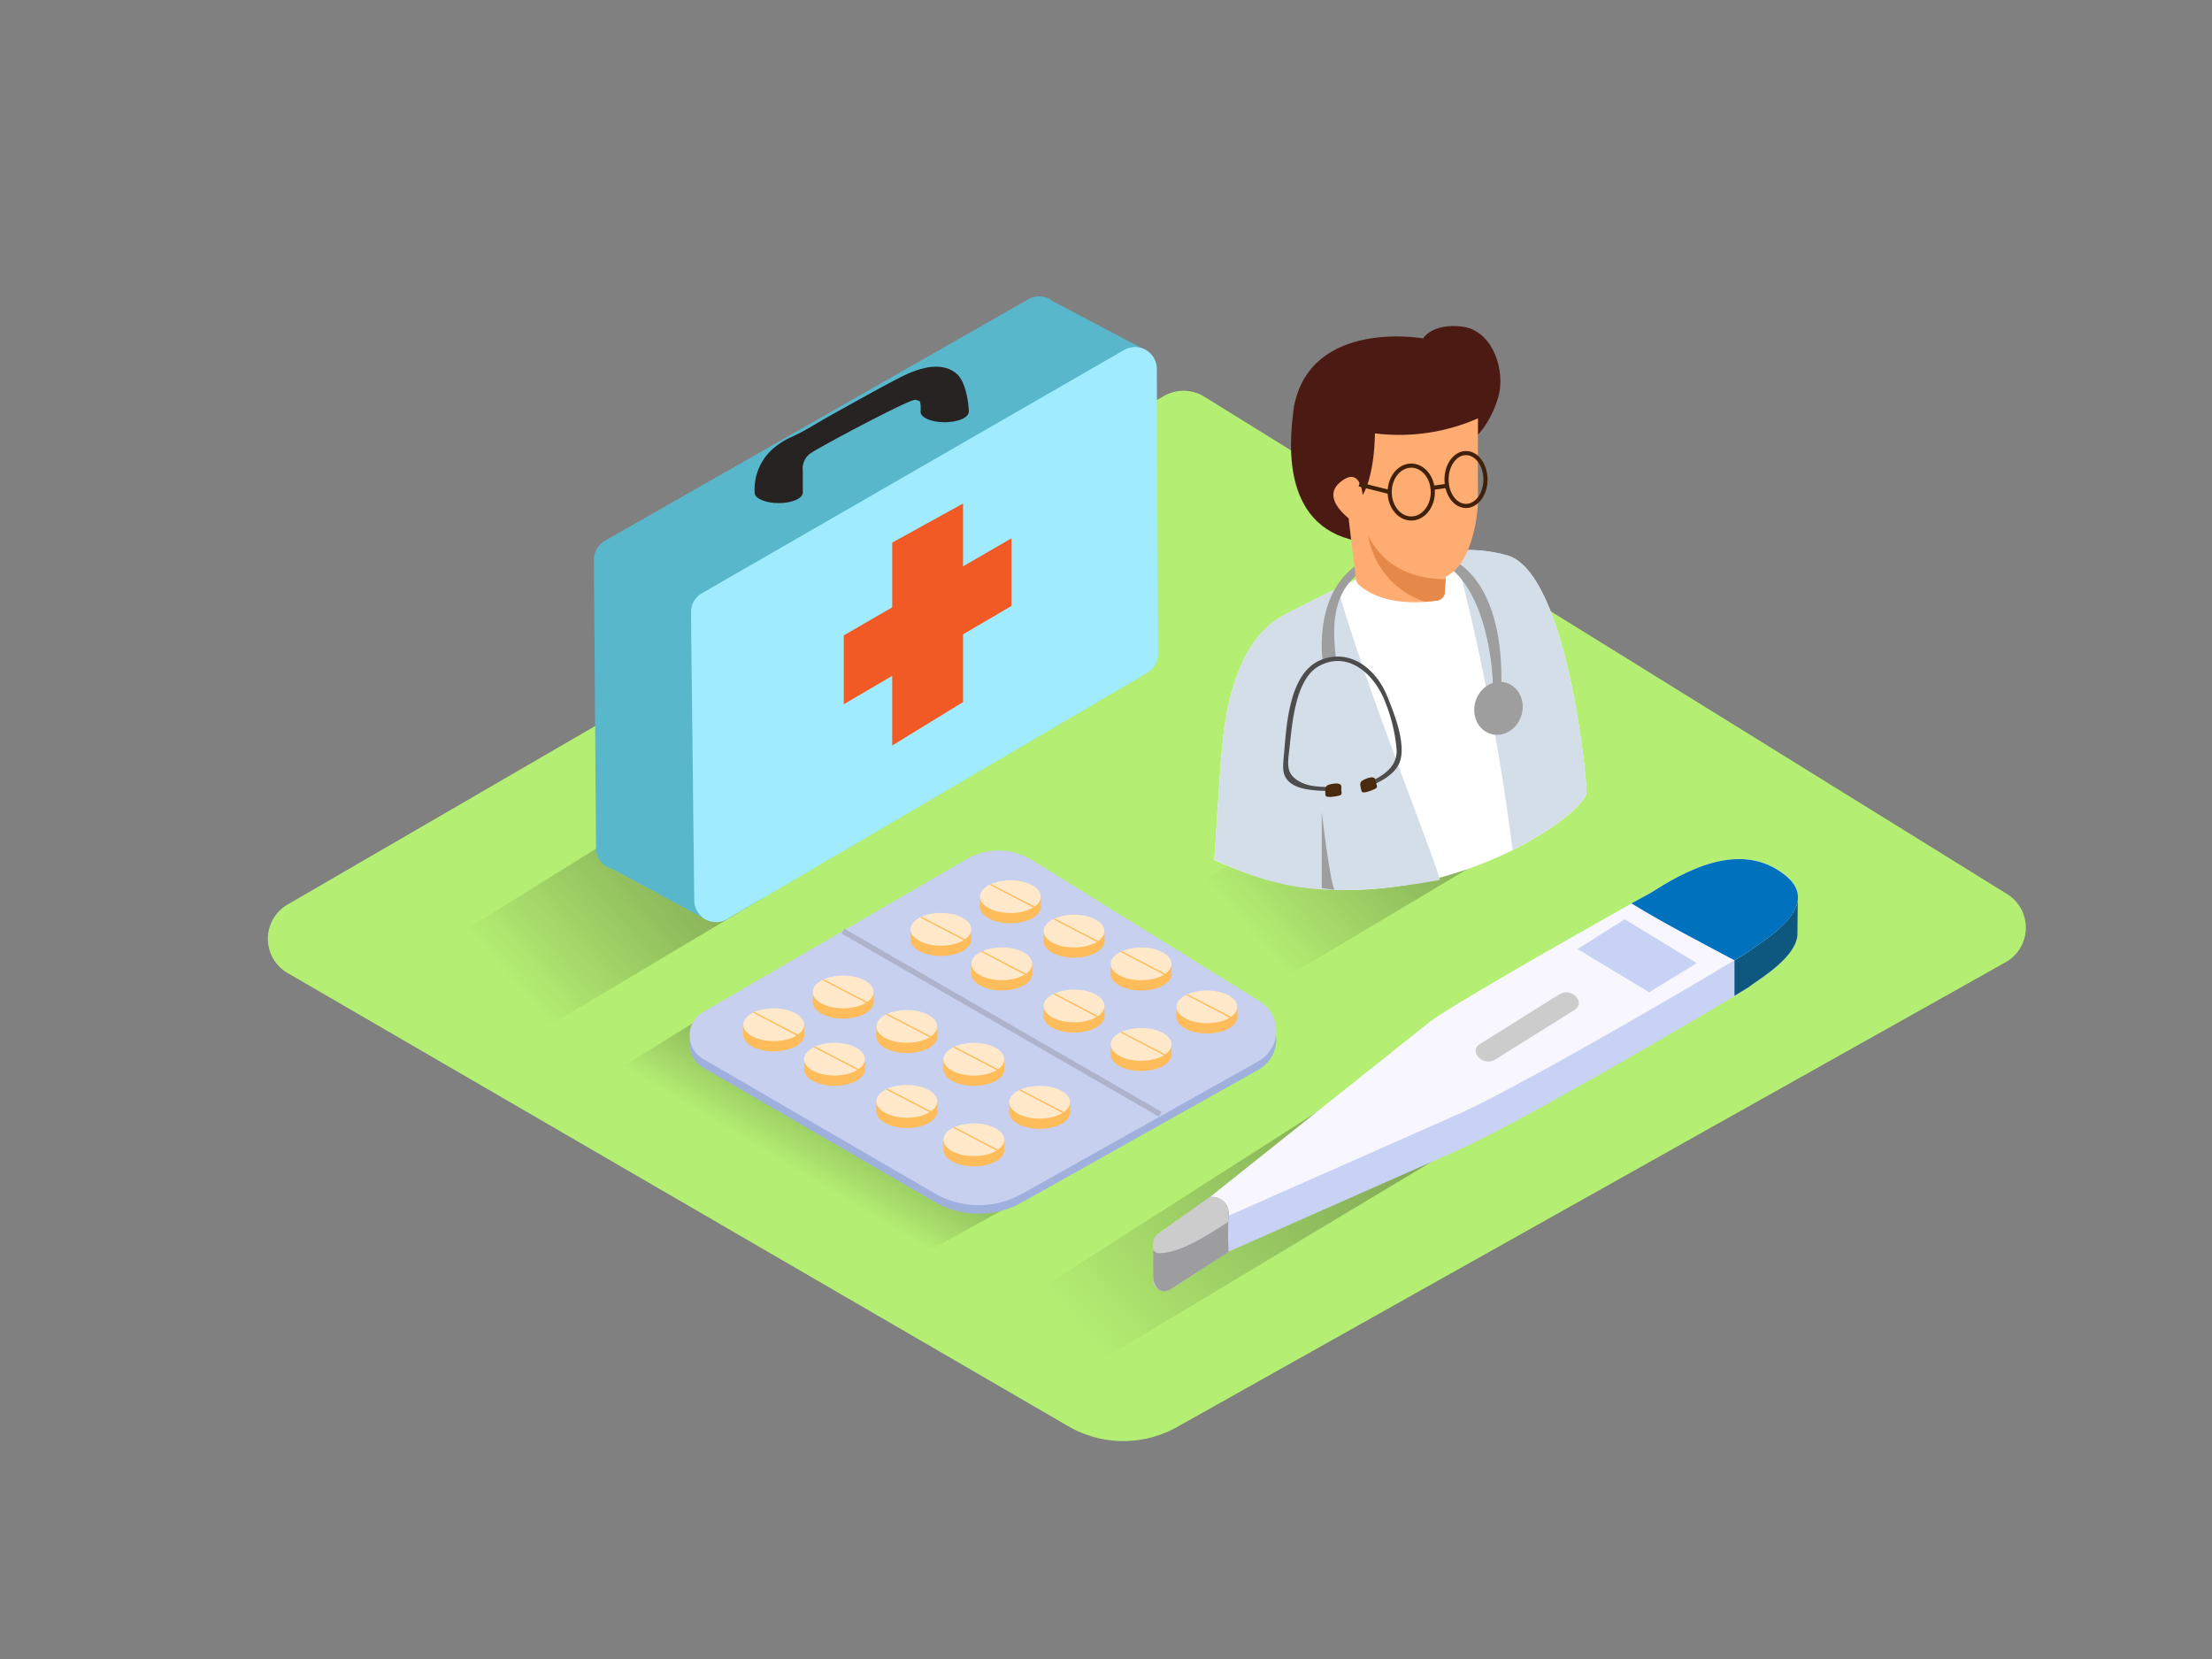 <svg id="Layer_2" data-name="Layer 2" xmlns="http://www.w3.org/2000/svg" xmlns:xlink="http://www.w3.org/1999/xlink" viewBox="0 0 400 300"><rect x="0" y="0" width="400" height="300" fill="#808080" stroke="none"/><defs><linearGradient id="linear-gradient" x1="149.16" y1="214.81" x2="159.17" y2="198.12" gradientUnits="userSpaceOnUse"><stop offset="0" stop-opacity="0"/><stop offset="0.99" stop-color="#1a1a1a"/></linearGradient><linearGradient id="linear-gradient-2" x1="197.28" y1="243.17" x2="247.38" y2="199.75" xlink:href="#linear-gradient"/><linearGradient id="linear-gradient-3" x1="227.42" y1="170.44" x2="260.14" y2="142.09" xlink:href="#linear-gradient"/><linearGradient id="linear-gradient-4" x1="94.01" y1="179.28" x2="126.73" y2="150.92" xlink:href="#linear-gradient"/></defs><title>191-200</title><path d="M212.94,258l149.75-84a7.16,7.16,0,0,0,.27-12.32L217.79,71.74a7.16,7.16,0,0,0-7.36-.11L52,163.57a7.16,7.16,0,0,0,0,12.38l141.25,82A19.84,19.84,0,0,0,212.94,258Z" fill="#b4ee73"/><polyline points="206.35 205 166.58 226.92 110.03 194.5 147.01 171.51" opacity="0.32" fill="url(#linear-gradient)"/><polyline points="258.88 210.09 194.22 248.88 178.19 239.41 237.92 201.22" opacity="0.32" fill="url(#linear-gradient-2)"/><polyline points="271.62 153.41 233.01 176.43 210.99 163.41 245.54 141.93" opacity="0.32" fill="url(#linear-gradient-3)"/><path d="M325,161.51l-1.75,3.79c-.16-.15-.27-.3-.45-.44-8.33-6.79-18.79-.47-24.44,3.1,0,0-35.7,19.93-40.16,23.5-3.44,2.75-25.07,20-34.82,27.75l-.38-1.59L208.59,225s.15,5.41,0,5.84l0,0a2.06,2.06,0,0,0,.5,2,2.11,2.11,0,0,0,2.64.28l10.33-6.71a1.91,1.91,0,0,1,.28-.15l40.92-18.09c12.79-5.65,52.22-29,52.92-29.61,1.56-1.26,8.41-5.13,8.81-9.37h0Z" fill="#c8d2f5"/><path d="M323.3,165.31c-.16-.15-.27-.3-.45-.44-5.42-4.41-11.72-3.28-17-1a21.23,21.23,0,0,1,6,7.51,1.38,1.38,0,0,1,1.8,1.32v7.37c1.53-.92,2.47-1.49,2.57-1.57,1.56-1.26,8.41-5.13,8.81-9.37h0l.07-7.07Z" fill="#0e577f"/><path d="M218.7,216.53l-9.22,6.55a2.11,2.11,0,0,0-.27,3.21h0a2.11,2.11,0,0,0,2.64.28l10.33-6.71a1.91,1.91,0,0,1,.28-.15l40.92-18.09c12.79-5.65,52.22-29,52.92-29.61,2.08-1.68,13.57-8,6.63-13.66-8.33-6.79-18.79-.47-24.44,3.1,0,0-35.7,19.93-40.16,23.5s-38.12,30.38-39.52,31.5Z" fill="#f8f6ff"/><path d="M295.08,163.4c6,3.68,12.33,6.91,18.56,10.25,1.59-1,2.56-1.54,2.66-1.63,2.08-1.68,13.57-8,6.63-13.66-8.33-6.79-18.79-.47-24.44,3.1L295,163.38Z" fill="#0071bc"/><path d="M222.17,219.87a3,3,0,0,0-3.38-3.4l-8.49,6.12c-.69.5-1.66,1-1.75,1.92s0,1.81,0,2.67l0,4.23c.85,3.31,3.22,1.68,3.22,1.68l10.4-6.71A59,59,0,0,1,222.17,219.87Z" fill="#9d9da0"/><path d="M222.13,220.93c0-.35,0-.69,0-1.06a3,3,0,0,0-3.38-3.4l-8.49,6.12c-.69.5-1.66,1-1.75,1.92a10.41,10.41,0,0,0,0,1.5,1.88,1.88,0,0,0,.77.58C213.14,226.85,218.55,223.24,222.13,220.93Z" fill="#ccc"/><polygon points="293.79 166.25 306.83 174.16 298.22 179.43 285.26 171.62 293.79 166.25" fill="#c8d2f5"/><path d="M282,179.79l-14.38,9c-2.15,1.35.6,4.17,2.75,2.82l14.38-9C286.86,181.27,284.11,178.44,282,179.79Z" fill="#ccc"/><path d="M184.78,217.44l42.8-24a6.28,6.28,0,0,0,.23-10.82L186.6,157.07a11.45,11.45,0,0,0-11.78-.17l-47.66,27.66a4.91,4.91,0,0,0,0,8.5L169,217.33A15.92,15.92,0,0,0,184.78,217.44Z" fill="#9fb0dd"/><path d="M184.78,215.9l42.8-24a6.28,6.28,0,0,0,.23-10.82L186.6,155.52a11.45,11.45,0,0,0-11.78-.17L127.16,183a4.91,4.91,0,0,0,0,8.5L169,215.78A15.92,15.92,0,0,0,184.78,215.9Z" fill="#c7d0ef"/><line x1="152.43" y1="168.37" x2="209.8" y2="201.49" fill="#c8d2f5" stroke="#9d9db2" stroke-miterlimit="10" opacity="0.58"/><ellipse cx="152.47" cy="181.24" rx="5.5" ry="2.96" fill="#ffbc5a"/><path d="M158,179.38v2.16s-3.25,2-5.5,1.81-5.5-2.11-5.5-2.11v-1.86" fill="#ffbc5a"/><ellipse cx="152.47" cy="179.38" rx="5.5" ry="2.96" fill="#ffe9ca"/><path d="M149.45,177.5l7.36,3.85" fill="#ffbc5a"/><path d="M149,177.11l-.27.12h0l8.08,4.23.12-.23Z" fill="#ffbc5a"/><ellipse cx="163.98" cy="187.47" rx="5.5" ry="2.96" fill="#ffbc5a"/><path d="M169.48,185.61v2.16s-3.25,2-5.5,1.81-5.5-2.11-5.5-2.11v-1.86" fill="#ffbc5a"/><ellipse cx="163.98" cy="185.61" rx="5.5" ry="2.96" fill="#ffe9ca"/><path d="M161,183.73l7.36,3.85" fill="#ffbc5a"/><path d="M160.49,183.33l-.27.12h0l8.08,4.23.12-.23Z" fill="#ffbc5a"/><ellipse cx="176.11" cy="193.4" rx="5.5" ry="2.96" fill="#ffbc5a"/><path d="M181.61,191.54v2.16s-3.25,2-5.5,1.81-5.5-2.11-5.5-2.11v-1.86" fill="#ffbc5a"/><ellipse cx="176.11" cy="191.54" rx="5.5" ry="2.96" fill="#ffe9ca"/><path d="M173.09,189.66l7.36,3.85" fill="#ffbc5a"/><path d="M172.62,189.26l-.27.12h0l8.08,4.23.12-.23Z" fill="#ffbc5a"/><ellipse cx="188" cy="201.17" rx="5.5" ry="2.96" fill="#ffbc5a"/><path d="M193.51,199.32v2.16s-3.25,2-5.5,1.81-5.5-2.11-5.5-2.11v-1.86" fill="#ffbc5a"/><ellipse cx="188" cy="199.32" rx="5.5" ry="2.96" fill="#ffe9ca"/><path d="M185,197.43l7.36,3.85" fill="#ffbc5a"/><path d="M184.51,197l-.27.12h0l8.08,4.23.12-.23Z" fill="#ffbc5a"/><ellipse cx="139.91" cy="187.16" rx="5.5" ry="2.96" fill="#ffbc5a"/><path d="M145.41,185.3v2.16s-3.25,2-5.5,1.81-5.5-2.11-5.5-2.11V185.3" fill="#ffbc5a"/><ellipse cx="139.91" cy="185.3" rx="5.5" ry="2.96" fill="#ffe9ca"/><path d="M136.89,183.42l7.36,3.85" fill="#ffbc5a"/><path d="M136.42,183l-.27.12h0l8.08,4.23.12-.23Z" fill="#ffbc5a"/><ellipse cx="150.91" cy="193.39" rx="5.5" ry="2.96" fill="#ffbc5a"/><path d="M156.42,191.53v2.16s-3.25,2-5.5,1.81-5.5-2.11-5.5-2.11v-1.86" fill="#ffbc5a"/><ellipse cx="150.91" cy="191.53" rx="5.5" ry="2.96" fill="#ffe9ca"/><path d="M147.89,189.64l7.36,3.85" fill="#ffbc5a"/><path d="M147.42,189.25l-.27.12h0l8.08,4.23.12-.23Z" fill="#ffbc5a"/><ellipse cx="163.98" cy="201.02" rx="5.5" ry="2.96" fill="#ffbc5a"/><path d="M169.48,199.16v2.16s-3.25,2-5.5,1.81-5.5-2.11-5.5-2.11v-1.86" fill="#ffbc5a"/><ellipse cx="163.98" cy="199.16" rx="5.5" ry="2.96" fill="#ffe9ca"/><path d="M161,197.27l7.36,3.85" fill="#ffbc5a"/><path d="M160.49,196.88l-.27.12h0l8.08,4.23.12-.23Z" fill="#ffbc5a"/><ellipse cx="176.11" cy="207.96" rx="5.5" ry="2.96" fill="#ffbc5a"/><path d="M181.61,206.1v2.16s-3.25,2-5.5,1.81-5.5-2.11-5.5-2.11V206.1" fill="#ffbc5a"/><ellipse cx="176.11" cy="206.1" rx="5.5" ry="2.96" fill="#ffe9ca"/><path d="M173.09,204.22l7.36,3.85" fill="#ffbc5a"/><path d="M172.62,203.82l-.27.12h0l8.08,4.23.12-.23Z" fill="#ffbc5a"/><ellipse cx="182.71" cy="164" rx="5.5" ry="2.96" fill="#ffbc5a"/><path d="M188.22,162.14v2.16s-3.25,2-5.5,1.81-5.5-2.11-5.5-2.11v-1.86" fill="#ffbc5a"/><ellipse cx="182.71" cy="162.14" rx="5.5" ry="2.96" fill="#ffe9ca"/><path d="M179.69,160.26l7.36,3.85" fill="#ffbc5a"/><path d="M179.22,159.86,179,160h0l8.08,4.23.12-.23Z" fill="#ffbc5a"/><ellipse cx="194.22" cy="170.22" rx="5.5" ry="2.96" fill="#ffbc5a"/><path d="M199.73,168.37v2.16s-3.25,2-5.5,1.81-5.5-2.11-5.5-2.11v-1.86" fill="#ffbc5a"/><ellipse cx="194.22" cy="168.37" rx="5.5" ry="2.96" fill="#ffe9ca"/><path d="M191.2,166.48l7.36,3.85" fill="#ffbc5a"/><path d="M190.73,166.09l-.27.12h0l8.08,4.23.12-.23Z" fill="#ffbc5a"/><ellipse cx="206.35" cy="176.16" rx="5.5" ry="2.96" fill="#ffbc5a"/><path d="M211.86,174.3v2.16s-3.25,2-5.5,1.81-5.5-2.11-5.5-2.11V174.3" fill="#ffbc5a"/><ellipse cx="206.35" cy="174.3" rx="5.5" ry="2.96" fill="#ffe9ca"/><path d="M203.33,172.41l7.36,3.85" fill="#ffbc5a"/><path d="M202.86,172l-.27.12h0l8.08,4.23.12-.23Z" fill="#ffbc5a"/><ellipse cx="218.24" cy="183.93" rx="5.5" ry="2.96" fill="#ffbc5a"/><path d="M223.75,182.07v2.16s-3.25,2-5.5,1.81-5.5-2.11-5.5-2.11v-1.86" fill="#ffbc5a"/><ellipse cx="218.24" cy="182.07" rx="5.5" ry="2.96" fill="#ffe9ca"/><path d="M215.22,180.19l7.36,3.85" fill="#ffbc5a"/><path d="M214.75,179.79l-.27.12h0l8.08,4.23.12-.23Z" fill="#ffbc5a"/><ellipse cx="170.15" cy="169.91" rx="5.5" ry="2.96" fill="#ffbc5a"/><path d="M175.65,168.05v2.16s-3.25,2-5.5,1.81-5.5-2.11-5.5-2.11v-1.86" fill="#ffbc5a"/><ellipse cx="170.15" cy="168.05" rx="5.5" ry="2.96" fill="#ffe9ca"/><path d="M167.13,166.17l7.36,3.85" fill="#ffbc5a"/><path d="M166.66,165.78l-.27.12h0l8.08,4.23.12-.23Z" fill="#ffbc5a"/><ellipse cx="181.16" cy="176.14" rx="5.5" ry="2.96" fill="#ffbc5a"/><path d="M186.66,174.28v2.16s-3.25,2-5.5,1.81-5.5-2.11-5.5-2.11v-1.86" fill="#ffbc5a"/><ellipse cx="181.16" cy="174.28" rx="5.5" ry="2.96" fill="#ffe9ca"/><path d="M178.14,172.4l7.36,3.85" fill="#ffbc5a"/><path d="M177.67,172l-.27.12h0l8.08,4.23.12-.23Z" fill="#ffbc5a"/><ellipse cx="194.22" cy="183.77" rx="5.5" ry="2.96" fill="#ffbc5a"/><path d="M199.73,181.91v2.16s-3.25,2-5.5,1.81-5.5-2.11-5.5-2.11v-1.86" fill="#ffbc5a"/><ellipse cx="194.22" cy="181.91" rx="5.5" ry="2.96" fill="#ffe9ca"/><path d="M191.2,180l7.36,3.85" fill="#ffbc5a"/><path d="M190.73,179.63l-.27.12h0L198.5,184l.12-.23Z" fill="#ffbc5a"/><ellipse cx="206.35" cy="190.71" rx="5.5" ry="2.96" fill="#ffbc5a"/><path d="M211.86,188.86V191s-3.25,2-5.5,1.81-5.5-2.11-5.5-2.11v-1.86" fill="#ffbc5a"/><ellipse cx="206.35" cy="188.86" rx="5.5" ry="2.96" fill="#ffe9ca"/><path d="M203.33,187l7.36,3.85" fill="#ffbc5a"/><path d="M202.86,186.58l-.27.12h0l8.08,4.23.12-.23Z" fill="#ffbc5a"/><polyline points="138.21 162.25 99.6 185.27 77.58 172.25 112.13 150.77" opacity="0.32" fill="url(#linear-gradient-4)"/><path d="M207.58,63.56l-17.2-9.08a4,4,0,0,0-1.36-.72h0a3.87,3.87,0,0,0-3.05.36L109.41,97.79a3.93,3.93,0,0,0-2,3.44l.37,52.13a3.87,3.87,0,0,0,1.26,2.85h0a4,4,0,0,0,1.73.93l16.91,9.12s6.44-15.28,3-18.49a2,2,0,0,0-.79-.42l60-34.83a3.93,3.93,0,0,0,2-3.4V70l.53,3.07Z" fill="#68e1fd"/><path d="M207.58,63.56l-17.2-9.08a4,4,0,0,0-1.36-.72h0a3.87,3.87,0,0,0-3.05.36L109.41,97.79a3.93,3.93,0,0,0-2,3.44l.37,52.13a3.87,3.87,0,0,0,1.26,2.85h0a4,4,0,0,0,1.73.93l16.91,9.12s6.44-15.28,3-18.49a2,2,0,0,0-.79-.42l60-34.83a3.93,3.93,0,0,0,2-3.4V70l.53,3.07Z" fill="#272322" opacity="0.22"/><path d="M126.92,107.29l76.37-44a3.93,3.93,0,0,1,5.89,3.39l.22,51.59a3.93,3.93,0,0,1-1.94,3.4l-76,44.54a3.93,3.93,0,0,1-5.91-3.34l-.59-52.13A3.93,3.93,0,0,1,126.92,107.29Z" fill="#68e1fd"/><path d="M126.92,107.29l76.37-44a3.93,3.93,0,0,1,5.89,3.39l.22,51.59a3.93,3.93,0,0,1-1.94,3.4l-76,44.54a3.93,3.93,0,0,1-5.91-3.34l-.59-52.13A3.93,3.93,0,0,1,126.92,107.29Z" fill="#fff" opacity="0.37"/><ellipse cx="140.81" cy="89.09" rx="4.35" ry="1.89" fill="#272322"/><ellipse cx="170.82" cy="74.47" rx="4.35" ry="1.89" fill="#272322"/><path d="M166.49,73.4a5.71,5.71,0,0,0,.16,1.57c1.06.26,2.25-.5,3.32-.64,1.4-.19,4.53,1.34,5.21.14,0-1.85-.65-5.56-2.14-6.84-3-2.6-7.5-.82-10.5.74-1.95,1-3.88,2.06-5.8,3.12q-3.54,1.94-7.06,3.92c-2.17,1.22-4.24,2.58-6.52,3.6a13.52,13.52,0,0,0-2.75,1.62,9.86,9.86,0,0,0-3.95,8.45h8.71v-3.9a3.37,3.37,0,0,1,1.51-3.28c1.89-1.26,18-9.86,18.88-9.6S166.37,72.42,166.49,73.4Z" fill="#272322"/><polygon points="161.34 98.12 161.34 134.81 174.15 126.96 174.15 91.05 161.34 98.12" fill="#f15a24"/><polygon points="152.58 114.9 152.58 127.35 182.91 109.57 182.91 97.34 152.58 114.9" fill="#f15a24"/><path d="M219.59,155.5s1-16.07,1.38-20c.34-3.59,1.54-19.38,11.41-24.37,12.48-6.3,26.87-14.49,40.17-10.68,10.77,3.09,14.45,40.38,14.33,42.87C286.67,147.75,253.24,171.38,219.59,155.5Z" fill="#fff"/><path d="M241.9,106.3c-3.26,1.57-6.45,3.24-9.52,4.79-9.88,5-11.07,20.78-11.41,24.37-.38,4-1.38,20-1.38,20,11.05,5.21,20.37,7.3,40.74,3.68C260.34,157.38,246.8,124,241.9,106.3Z" fill="#d4dee8"/><path d="M272.55,100.41a26.73,26.73,0,0,0-9.53-.87,423.23,423.23,0,0,1,10.51,54.18c8.17-4.08,13.27-8.71,13.36-10.44C287,140.8,283.33,103.5,272.55,100.41Z" fill="#d4dee8"/><ellipse cx="270.98" cy="128.1" rx="4.83" ry="4.34" transform="translate(69.32 349.85) rotate(-73.02)" fill="#9e9e9e"/><path d="M269.89,125.11c.41-.27-.33-26.07-15.23-24.52S241,113.19,241.55,118.87l-2.4.34s-2.8-19.72,16.23-19.76,15.94,27.25,15.94,27.25" fill="#9e9e9e"/><path d="M241.57,143.08c-2.31-.08-6,0-7.94-1.31s-1.65-3-1.45-5.3c.47-5.29.88-15.11,7-17.26,5.3-1.87,9.77,2,11.65,6.64,1.22,3,3.22,8,2.47,11.34-.59,2.68-3.49,4.09-5.82,5.11-.44.19-.82-.45-.38-.64,2.73-1.19,5.6-2.79,5.45-6.11a29.47,29.47,0,0,0-2-8.44c-1.83-5-6.66-9.58-12-6.68-4.41,2.38-4.91,10.78-5.4,15.13-.33,2.83-.69,4.67,2.46,6.06,1.75.77,4.17.66,6.07.73.48,0,.48.76,0,.75Z" fill="#4d4d4d"/><path d="M248.75,141.25c0,.41.56,1.07,0,1.35s-2.36,1.07-2.53.48-.45-1.49,0-1.83S248.75,139.9,248.75,141.25Z" fill="#4a2b0f"/><path d="M242.55,142.53c-.09.4.32,1.17-.29,1.32s-2.54.54-2.58-.07-.12-1.55.39-1.79S242.84,141.21,242.55,142.53Z" fill="#4a2b0f"/><path d="M266.7,79.15S269.35,77,270.88,72s-1-12.27-6.45-12.94-7.09,2.13-7.09,2.13S237.12,57.6,234,73.45h0c-.57,4.44-3,20.55,10.14,24.08s8.42-15.13,8.42-15.13" fill="#4b1b13"/><path d="M267.27,75.65s-.05,10.44,0,14.32c.06,4.09-1.67,15.13-8.39,14.78s-13.61-8.17-13.61-10c0,0-6.79-4.23-3-7.48s4.14,2.25,4.14,2.25,2.08-3,2.22-11.15A35.46,35.46,0,0,0,267.27,75.65Z" fill="#ffac73"/><path d="M245.57,105.61c3.43,3.16,9,3.75,14.16,3a1.68,1.68,0,0,0,1.55-1.46c.08-1.58.18-3.16.32-4.74l-17.73-8.67,1.37,11.3S245.36,105.27,245.57,105.61Z" fill="#ffac73"/><path d="M257.73,108.83c.69-.05,1.38-.12,2.06-.22a1.62,1.62,0,0,0,1.49-1.41c0-.82.08-1.64.14-2.47-3.75,0-10.43-.88-14-7.84A15.16,15.16,0,0,0,257.73,108.83Z" fill="#e5894a"/><ellipse cx="265.1" cy="86.71" rx="3.52" ry="4.78" fill="none" stroke="#42210b" stroke-miterlimit="10" stroke-width="0.75"/><ellipse cx="255.2" cy="88.98" rx="3.9" ry="4.78" fill="none" stroke="#42210b" stroke-miterlimit="10" stroke-width="0.75"/><line x1="261.58" y1="87.86" x2="259.1" y2="88.21" fill="none" stroke="#42210b" stroke-miterlimit="10" stroke-width="0.75"/><line x1="251.3" y1="88.98" x2="245.78" y2="87.6" fill="none" stroke="#42210b" stroke-miterlimit="10" stroke-width="0.75"/><path d="M241.3,160.92c-.92-2.18-2.29-14.1-2.29-14.1v13.77Z" fill="#9e9e9e"/></svg>